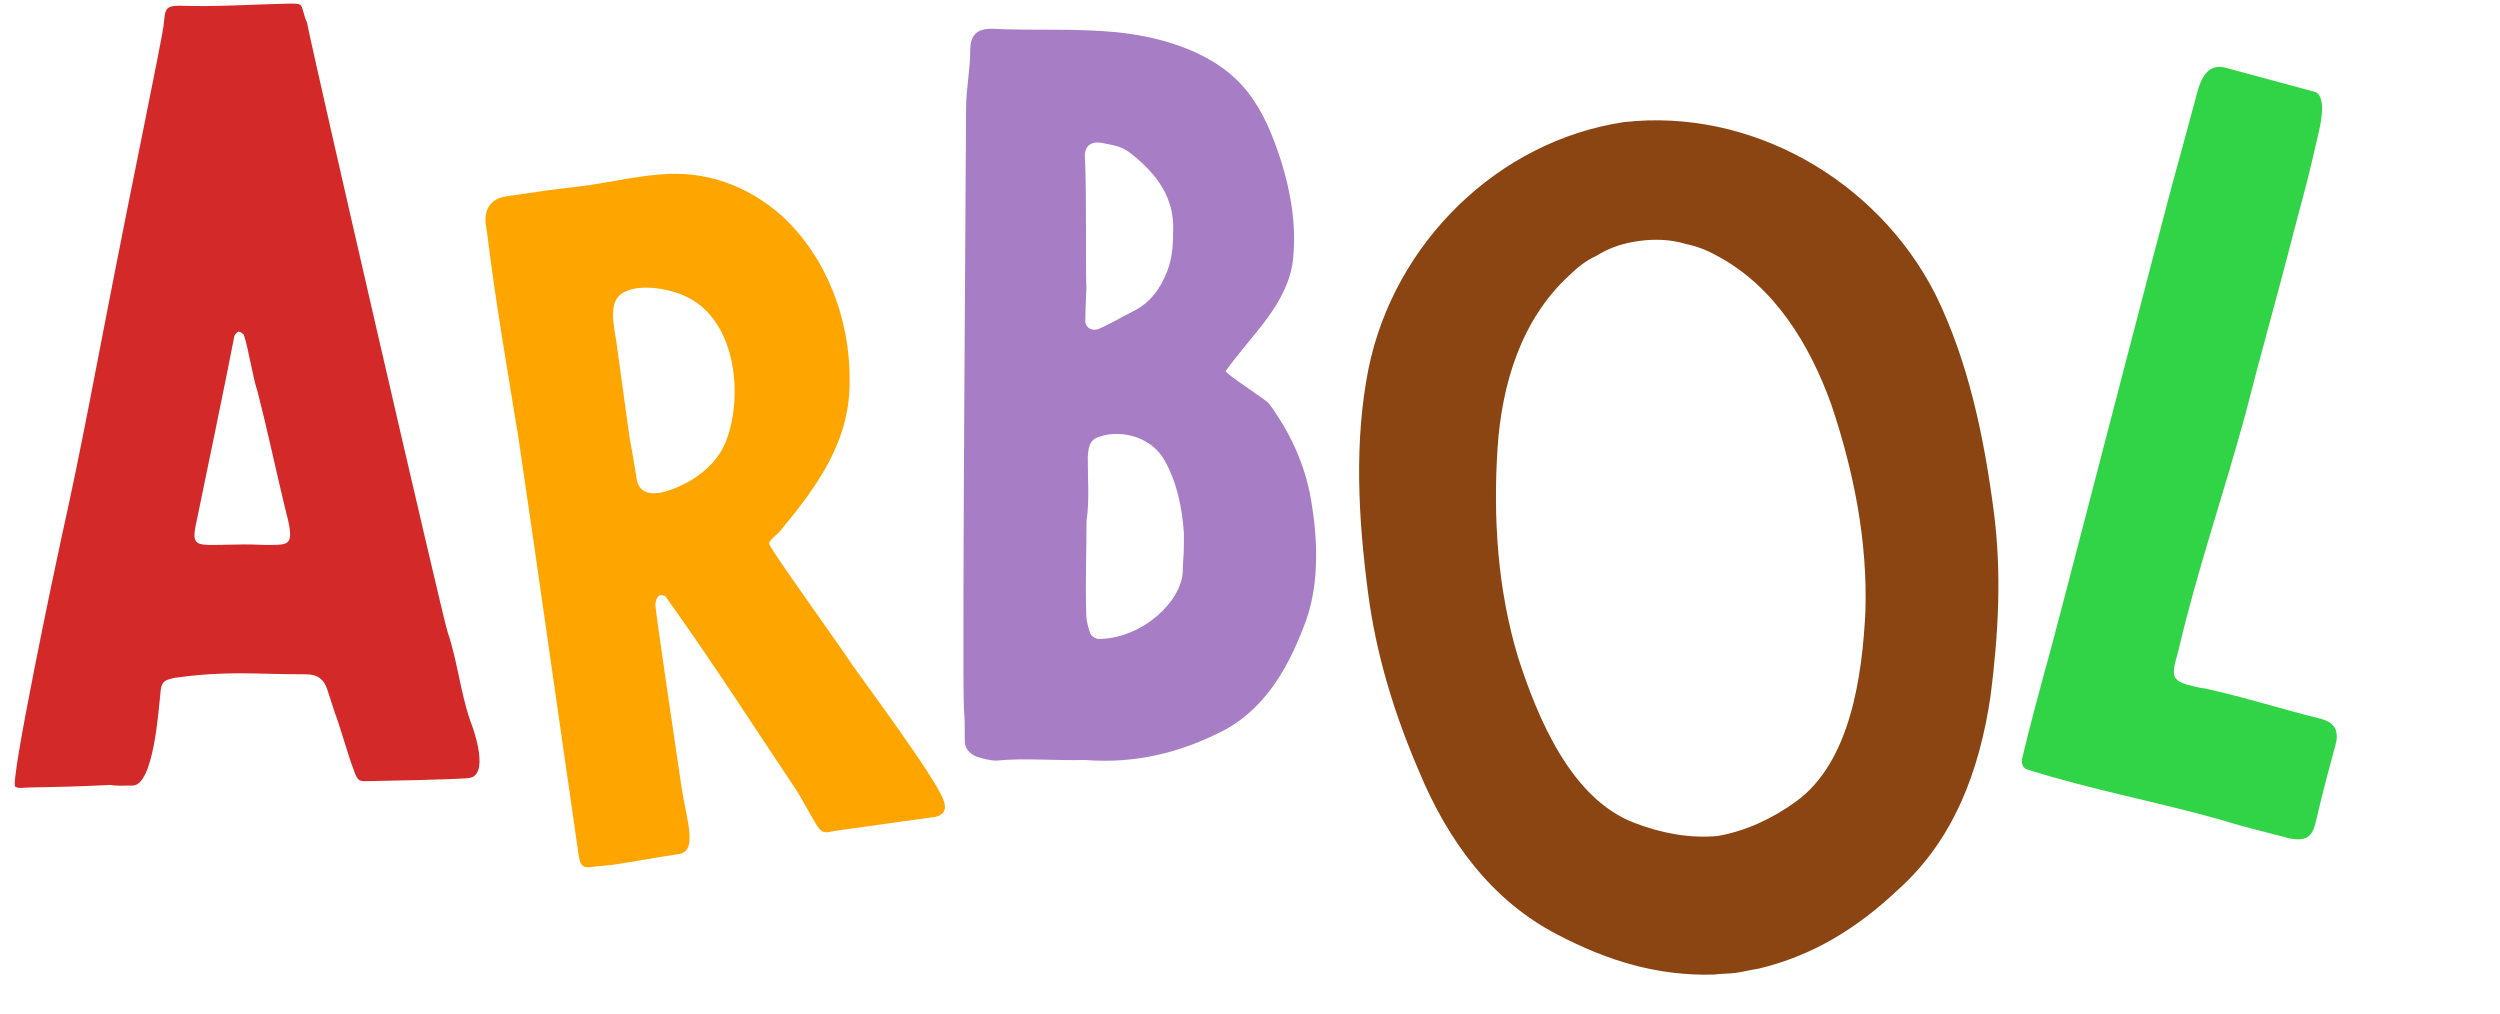 <?xml version="1.0" encoding="UTF-8" standalone="no"?>
<!DOCTYPE svg PUBLIC "-//W3C//DTD SVG 1.1//EN" "http://www.w3.org/Graphics/SVG/1.1/DTD/svg11.dtd">
<svg width="100%" height="100%" viewBox="0 0 2334 947" version="1.1" xmlns="http://www.w3.org/2000/svg" xmlns:xlink="http://www.w3.org/1999/xlink" xml:space="preserve" xmlns:serif="http://www.serif.com/" style="fill-rule:evenodd;clip-rule:evenodd;stroke-linejoin:round;stroke-miterlimit:2;">
    <g transform="matrix(1,0,0,1,-317.229,-941.475)">
        <g transform="matrix(1.05,0.284,-0.284,1.05,2154.35,1645.8)">
            <g transform="matrix(835.611,0,0,835.611,0,0)">
                <path d="M0.05,-0.652L0.05,-0.723C0.051,-0.739 0.056,-0.75 0.072,-0.75L0.166,-0.75C0.173,-0.75 0.176,-0.742 0.178,-0.736C0.182,-0.72 0.181,-0.703 0.182,-0.687C0.183,-0.661 0.183,-0.634 0.183,-0.607C0.184,-0.545 0.183,-0.482 0.184,-0.412C0.184,-0.329 0.178,-0.243 0.181,-0.16L0.181,-0.145C0.182,-0.132 0.185,-0.129 0.197,-0.128C0.204,-0.128 0.211,-0.128 0.218,-0.129C0.259,-0.131 0.3,-0.129 0.341,-0.13C0.353,-0.13 0.361,-0.125 0.362,-0.111C0.362,-0.084 0.362,-0.059 0.363,-0.031C0.364,-0.013 0.362,-0.004 0.34,-0.003C0.318,-0.003 0.295,-0.002 0.272,-0.003C0.202,-0.004 0.133,0.002 0.063,-0.001C0.058,-0.001 0.055,-0.006 0.055,-0.011C0.054,-0.042 0.054,-0.073 0.054,-0.104C0.055,-0.137 0.049,-0.59 0.05,-0.652Z" style="fill:rgb(49,211,71);fill-rule:nonzero;"/>
            </g>
        </g>
        <g transform="matrix(1.264,-0.166,0.166,1.264,1593.12,1893.92)">
            <g transform="matrix(835.611,0,0,835.611,0,0)">
                <path d="M0.577,-0.566C0.539,-0.673 0.437,-0.749 0.326,-0.751C0.215,-0.749 0.113,-0.673 0.076,-0.566C0.055,-0.504 0.05,-0.437 0.05,-0.371C0.05,-0.316 0.059,-0.263 0.074,-0.21C0.091,-0.147 0.122,-0.09 0.175,-0.053C0.216,-0.024 0.258,-0.005 0.307,-0C0.314,-0 0.32,0.001 0.326,0.001C0.333,0.001 0.339,-0 0.346,-0C0.395,-0.005 0.437,-0.024 0.477,-0.053C0.531,-0.09 0.561,-0.147 0.579,-0.21C0.593,-0.263 0.603,-0.316 0.603,-0.371C0.603,-0.437 0.598,-0.504 0.577,-0.566ZM0.48,-0.298C0.47,-0.243 0.45,-0.169 0.398,-0.141C0.376,-0.129 0.351,-0.121 0.326,-0.12C0.301,-0.121 0.277,-0.129 0.255,-0.141C0.203,-0.169 0.183,-0.243 0.173,-0.298C0.163,-0.359 0.167,-0.421 0.179,-0.482C0.19,-0.537 0.214,-0.591 0.261,-0.624C0.269,-0.63 0.277,-0.635 0.287,-0.638C0.3,-0.644 0.313,-0.646 0.326,-0.646C0.339,-0.646 0.353,-0.644 0.366,-0.638C0.375,-0.635 0.384,-0.63 0.392,-0.624C0.438,-0.591 0.462,-0.537 0.474,-0.482C0.486,-0.421 0.49,-0.359 0.48,-0.298Z" style="fill:rgb(139,69,18);fill-rule:nonzero;"/>
            </g>
        </g>
        <g transform="matrix(1.099,0.004,-0.004,1.099,1170.08,1660.49)">
            <g transform="matrix(835.611,0,0,835.611,0,0)">
                <path d="M0.051,-0.673C0.051,-0.694 0.055,-0.711 0.055,-0.732C0.055,-0.748 0.062,-0.754 0.077,-0.754C0.12,-0.752 0.16,-0.755 0.203,-0.751C0.245,-0.747 0.293,-0.734 0.325,-0.704C0.344,-0.686 0.356,-0.663 0.365,-0.639C0.379,-0.602 0.388,-0.561 0.384,-0.521C0.379,-0.475 0.342,-0.444 0.316,-0.407C0.314,-0.405 0.357,-0.378 0.36,-0.374C0.381,-0.346 0.397,-0.312 0.403,-0.277C0.41,-0.238 0.412,-0.193 0.399,-0.155C0.383,-0.11 0.36,-0.067 0.318,-0.043C0.273,-0.019 0.226,-0.007 0.174,-0.011C0.144,-0.01 0.113,-0.013 0.084,-0.01C0.078,-0.01 0.07,-0.012 0.064,-0.014C0.057,-0.017 0.052,-0.022 0.052,-0.03C0.052,-0.041 0.052,-0.052 0.051,-0.063C0.049,-0.109 0.051,-0.625 0.051,-0.673ZM0.174,-0.491C0.174,-0.491 0.173,-0.468 0.173,-0.456C0.174,-0.45 0.18,-0.447 0.186,-0.449C0.198,-0.454 0.209,-0.461 0.221,-0.467C0.239,-0.476 0.249,-0.49 0.256,-0.508C0.262,-0.523 0.262,-0.539 0.262,-0.555C0.261,-0.587 0.242,-0.61 0.217,-0.629C0.209,-0.635 0.201,-0.636 0.191,-0.638C0.178,-0.641 0.171,-0.635 0.172,-0.623C0.174,-0.59 0.173,-0.502 0.174,-0.491ZM0.274,-0.226L0.274,-0.242C0.272,-0.268 0.267,-0.293 0.254,-0.316C0.243,-0.335 0.221,-0.345 0.197,-0.342C0.181,-0.339 0.177,-0.336 0.176,-0.319C0.176,-0.297 0.178,-0.275 0.175,-0.254C0.175,-0.221 0.174,-0.191 0.175,-0.16C0.175,-0.153 0.177,-0.146 0.179,-0.14C0.18,-0.137 0.185,-0.134 0.188,-0.134C0.233,-0.135 0.272,-0.173 0.273,-0.203C0.273,-0.212 0.274,-0.221 0.274,-0.226Z" style="fill:rgb(167,126,198);fill-rule:nonzero;"/>
            </g>
        </g>
        <g transform="matrix(0.996,-0.148,0.148,0.996,817.714,1758.63)">
            <g transform="matrix(835.611,0,0,835.611,0,0)">
                <path d="M0.174,-0.075C0.174,-0.036 0.182,-0 0.16,-0C0.131,-0 0.114,0.001 0.086,0.001C0.079,0.001 0.071,-0 0.064,-0C0.052,-0 0.05,-0.003 0.05,-0.016C0.05,-0.06 0.052,-0.366 0.052,-0.482C0.051,-0.558 0.049,-0.635 0.051,-0.712L0.051,-0.724C0.052,-0.741 0.062,-0.75 0.078,-0.75C0.112,-0.75 0.131,-0.75 0.158,-0.749C0.189,-0.748 0.219,-0.751 0.25,-0.749C0.301,-0.746 0.344,-0.723 0.377,-0.684C0.42,-0.631 0.435,-0.559 0.425,-0.493C0.416,-0.426 0.373,-0.382 0.325,-0.339C0.323,-0.336 0.308,-0.329 0.31,-0.325C0.312,-0.316 0.372,-0.2 0.381,-0.18C0.394,-0.154 0.451,-0.048 0.459,-0.018C0.462,-0.007 0.459,0.001 0.446,0.001L0.336,-0C0.33,-0 0.323,0.002 0.319,-0.004C0.316,-0.007 0.305,-0.039 0.3,-0.05C0.264,-0.126 0.229,-0.204 0.189,-0.282C0.188,-0.285 0.186,-0.287 0.182,-0.287C0.178,-0.287 0.176,-0.281 0.175,-0.278C0.174,-0.265 0.174,-0.101 0.174,-0.075ZM0.174,-0.465C0.174,-0.465 0.175,-0.434 0.175,-0.418C0.176,-0.394 0.204,-0.399 0.219,-0.403C0.244,-0.41 0.266,-0.423 0.279,-0.445C0.306,-0.492 0.31,-0.576 0.26,-0.61C0.243,-0.622 0.204,-0.636 0.185,-0.622C0.171,-0.611 0.176,-0.581 0.175,-0.566L0.174,-0.465Z" style="fill:rgb(255,165,0);fill-rule:nonzero;"/>
            </g>
        </g>
        <g transform="matrix(1.171,-0.022,0.022,1.171,281.785,1684.72)">
            <g transform="matrix(835.611,0,0,835.611,0,0)">
                <path d="M0.142,-0.008C0.111,-0.007 0.088,-0.007 0.063,-0.007C0.059,-0.007 0.054,-0.006 0.051,-0.008C0.045,-0.009 0.093,-0.218 0.1,-0.247C0.12,-0.329 0.136,-0.409 0.154,-0.492C0.168,-0.558 0.204,-0.717 0.206,-0.731C0.208,-0.746 0.207,-0.75 0.221,-0.75C0.256,-0.748 0.292,-0.75 0.326,-0.75C0.342,-0.75 0.336,-0.749 0.343,-0.731C0.348,-0.701 0.462,-0.16 0.466,-0.148C0.475,-0.12 0.477,-0.091 0.486,-0.063C0.489,-0.055 0.505,-0.008 0.482,-0.008C0.465,-0.007 0.407,-0.007 0.391,-0.007C0.379,-0.007 0.378,-0.006 0.374,-0.018C0.368,-0.035 0.363,-0.056 0.357,-0.073L0.35,-0.096C0.347,-0.105 0.341,-0.11 0.33,-0.11C0.28,-0.111 0.255,-0.115 0.205,-0.109C0.195,-0.107 0.192,-0.106 0.191,-0.094C0.189,-0.079 0.183,-0.007 0.163,-0.007C0.154,-0.007 0.145,-0.007 0.142,-0.008ZM0.273,-0.235C0.282,-0.235 0.291,-0.234 0.3,-0.234C0.318,-0.234 0.322,-0.234 0.313,-0.27C0.304,-0.311 0.298,-0.343 0.289,-0.381C0.285,-0.393 0.281,-0.423 0.277,-0.435C0.276,-0.436 0.274,-0.438 0.272,-0.438C0.271,-0.438 0.269,-0.436 0.268,-0.434C0.262,-0.405 0.235,-0.286 0.23,-0.264C0.223,-0.235 0.224,-0.235 0.252,-0.235L0.273,-0.235Z" style="fill:rgb(211,42,41);fill-rule:nonzero;"/>
            </g>
        </g>
    </g>
</svg>
